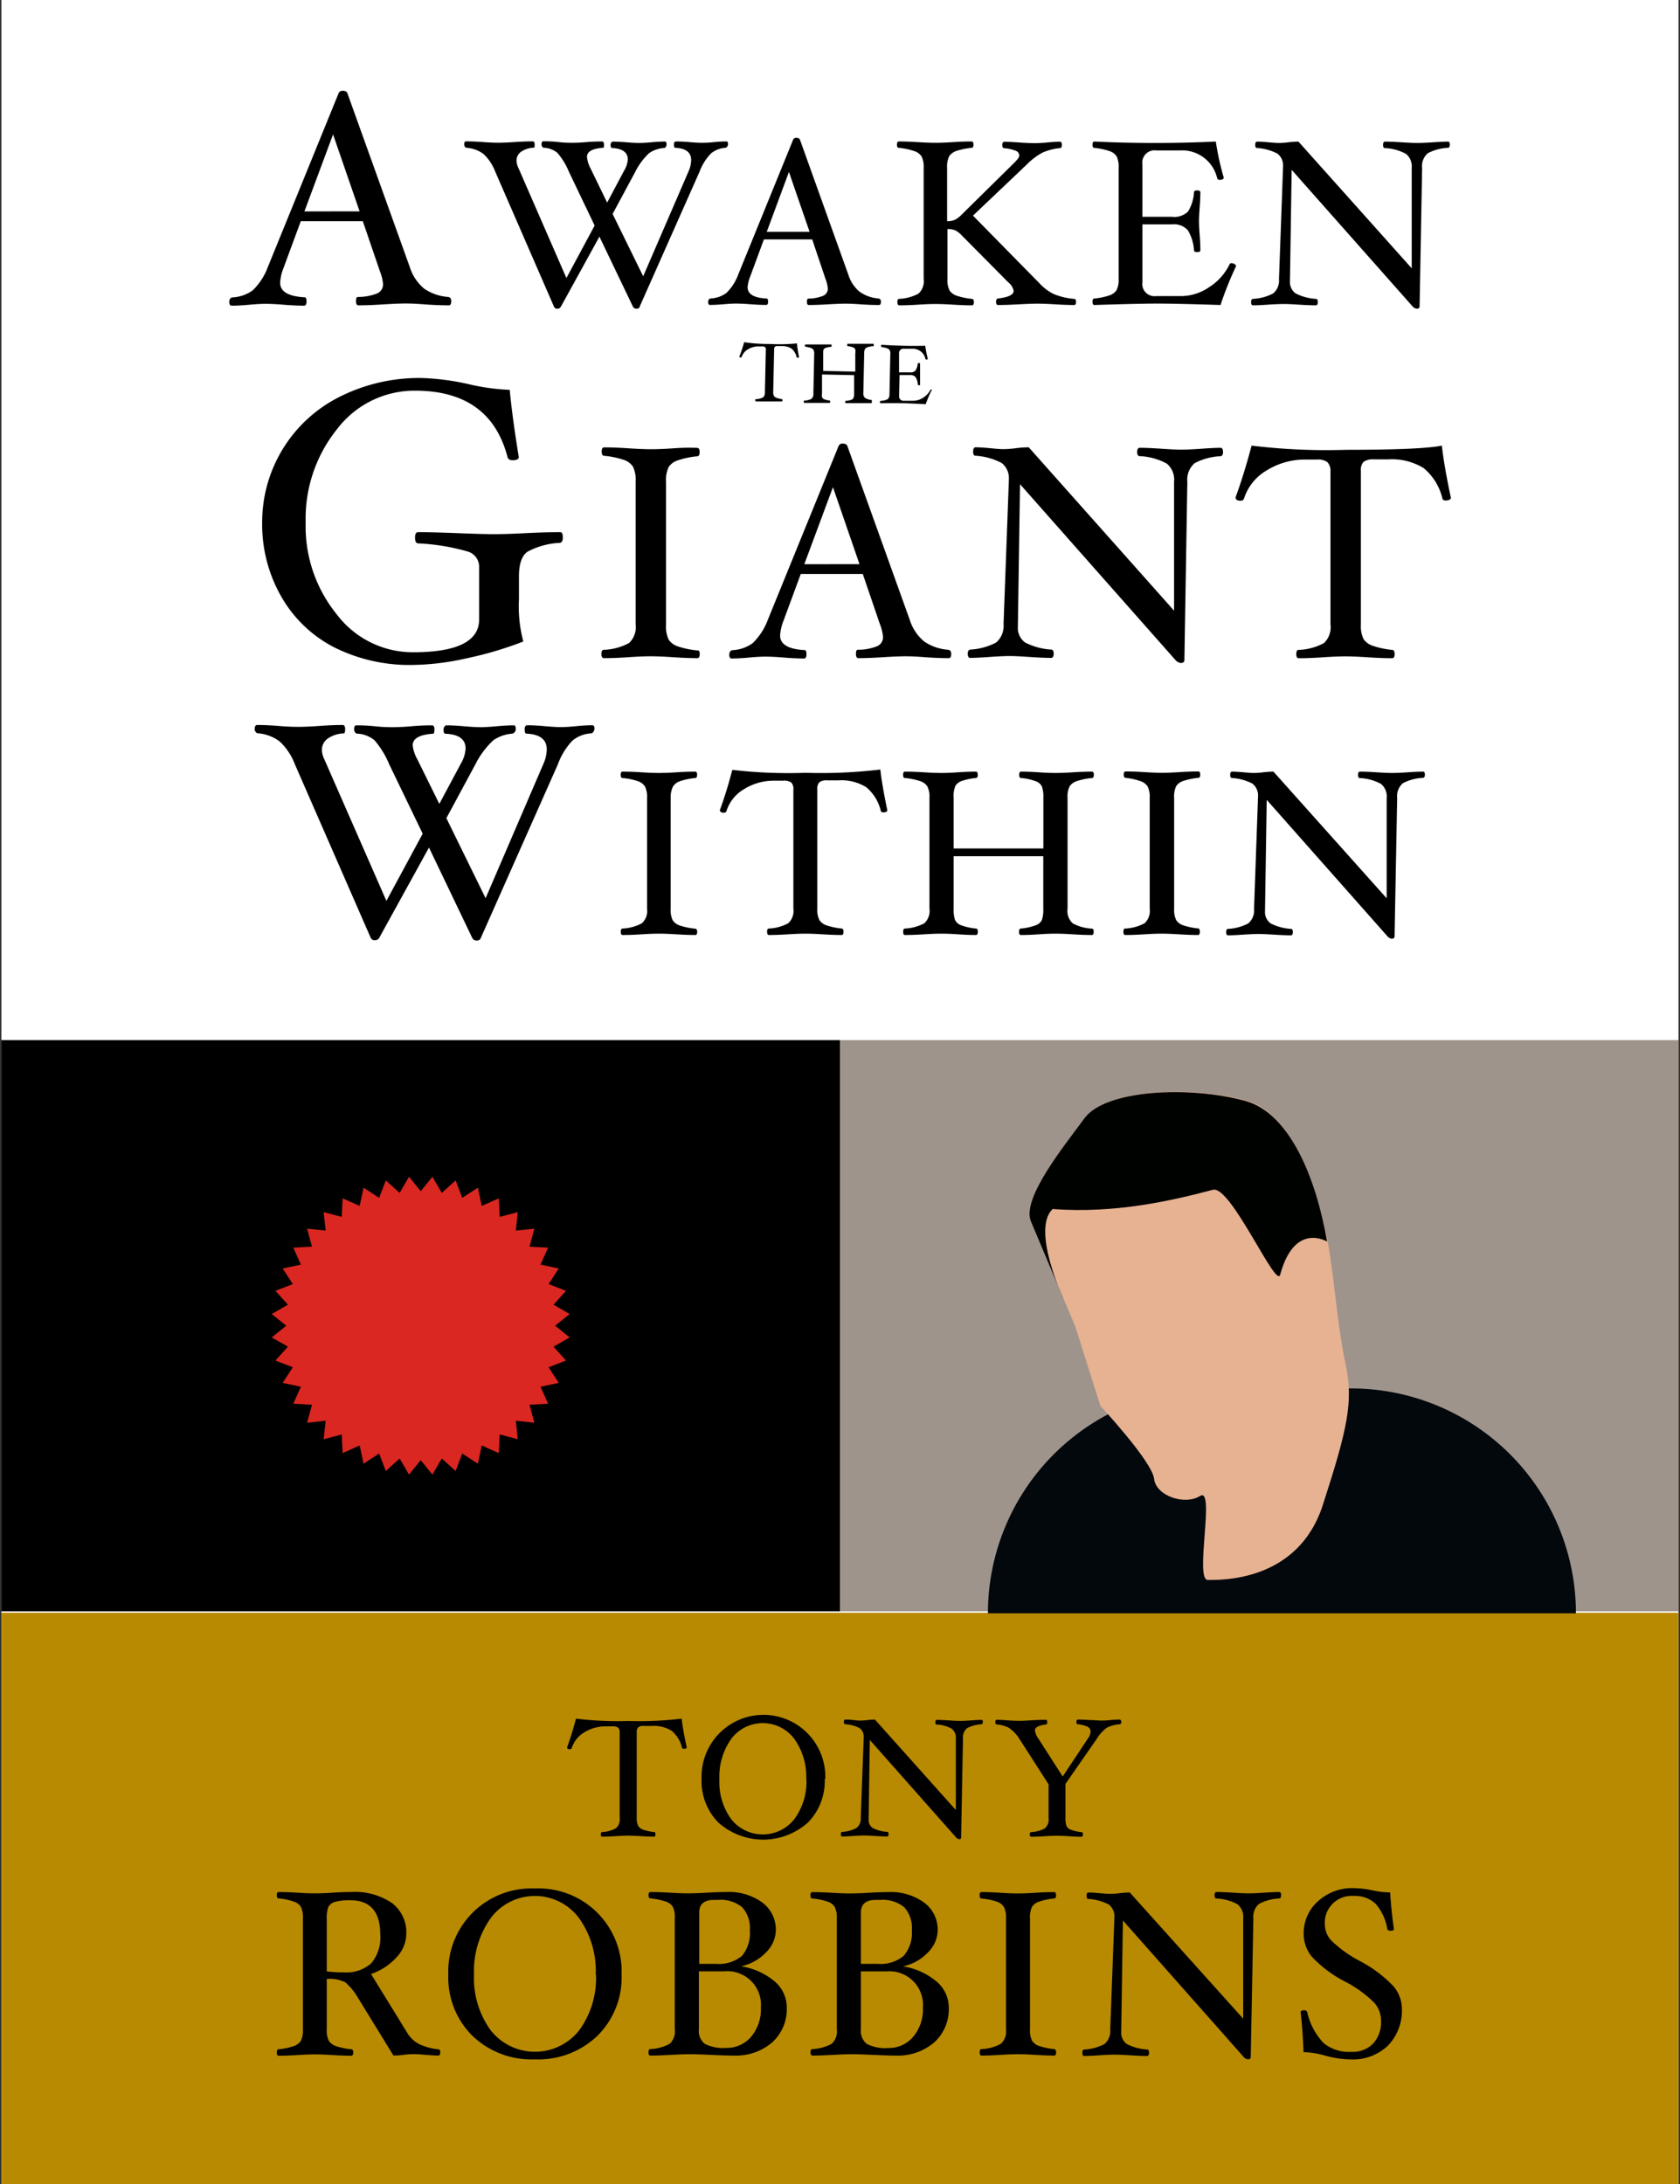 <svg id="Layer_1" data-name="Layer 1" xmlns="http://www.w3.org/2000/svg" viewBox="0 0 200 260"><rect x="0" y="0" width="200" height="260" fill="#333333" stroke="none"/><title>book-awaken-giant</title><rect x="0.17" width="199.65" height="260" style="fill:#fff"/><rect x="0.17" y="192" width="199.65" height="68" style="fill:#b88a01"/><rect x="0.17" y="123.82" width="99.83" height="68"/><rect x="100.01" y="123.82" width="99.83" height="68" style="fill:#9e948b"/><path d="M53.72,35.85c0,.34-.1.5-.29.5q-1.24,0-2.81-.11-1.35-.11-2.31-.11t-2.72.11q-1.71.11-2.92.11-.29,0-.29-.5c0-.33.07-.5.22-.5a6.1,6.1,0,0,0,2.3-.42,1.16,1.16,0,0,0,.7-1.1,5.25,5.25,0,0,0-.36-1.5l-2.05-6H35.81l-2.06,5.58a5.69,5.69,0,0,0-.4,1.74q0,1.59,2.92,1.74.22,0,.22.5c0,.33-.1.5-.29.5q-1.08,0-2.39-.11t-2.21-.11q-.77,0-1.94.11t-2.09.11q-.27,0-.27-.45c0-.33.14-.52.41-.54a4.46,4.46,0,0,0,2.37-.83,7.51,7.51,0,0,0,1.81-2.79l8.42-20.68a.48.48,0,0,1,.5-.29q.43,0,.54.27l7.43,20.7a5.51,5.51,0,0,0,1.7,2.57,5.72,5.72,0,0,0,2.87,1Q53.72,35.4,53.72,35.85ZM42.81,25.16,39.65,16l-3.41,9.17Z"/><path d="M86.67,17.16a.48.48,0,0,1-.11.3.29.29,0,0,1-.23.14,2.94,2.94,0,0,0-1.69.67,6.28,6.28,0,0,0-1.36,2.17L76.14,36.53c0,.15-.18.22-.39.22a.44.44,0,0,1-.39-.22l-4-8.36-4.6,8.36a.44.44,0,0,1-.39.22.4.4,0,0,1-.41-.22l-7-16.09a5.64,5.64,0,0,0-1.39-2.1,3.77,3.77,0,0,0-2-.74.28.28,0,0,1-.21-.12.41.41,0,0,1-.1-.27c0-.26.07-.38.22-.38q.94,0,2,.08t1.79.08q.85,0,2-.08t2.16-.08c.15,0,.22.13.22.38s0,.38-.14.38a2.75,2.75,0,0,0-1.48.48,1.28,1.28,0,0,0-.54,1.07,2.17,2.17,0,0,0,.22.84l5.72,13.12,3.36-6.25-3.07-6.42a8.33,8.33,0,0,0-1.36-2.23,2.71,2.71,0,0,0-1.61-.61.25.25,0,0,1-.19-.12.43.43,0,0,1-.09-.27c0-.26.07-.38.2-.38a16.07,16.07,0,0,1,1.72.08A14.69,14.69,0,0,0,68,17q.84,0,1.78-.08t1.9-.08q.22,0,.22.38c0,.26,0,.38-.14.38q-1.87.13-1.88,1.07A3.47,3.47,0,0,0,70.28,20l2,4.12,2-3.77A3.07,3.07,0,0,0,74.74,19q0-1.29-1.88-1.38c-.11,0-.17-.13-.17-.38a.46.46,0,0,1,.08-.26c.06-.08.11-.12.17-.12q.67,0,1.65.08t1.54.08q.43,0,1.27-.07,1.06-.1,1.78-.1c.11,0,.17.11.17.33s-.1.44-.31.44a3.51,3.51,0,0,0-1.76.61,7.76,7.76,0,0,0-1.66,2.24l-2.69,5,3.64,7.42L82,20.33a3.4,3.4,0,0,0,.28-1.27q0-1.38-1.88-1.46c-.11,0-.17-.13-.17-.38s.08-.38.25-.38q.69,0,1.62.08t1.46.08A14.16,14.16,0,0,0,85,16.92a15.13,15.13,0,0,1,1.51-.08C86.6,16.83,86.67,16.94,86.67,17.16Z"/><path d="M104.87,35.92q0,.39-.22.39-1,0-2.19-.08-1.05-.08-1.79-.08t-2.12.08q-1.33.08-2.27.08-.22,0-.22-.38c0-.26.06-.38.17-.38A4.77,4.77,0,0,0,98,35.21a.9.9,0,0,0,.55-.85,4.06,4.06,0,0,0-.28-1.17L96.69,28.5H90.94l-1.6,4.34A4.43,4.43,0,0,0,89,34.19q0,1.24,2.27,1.35c.11,0,.17.13.17.38s-.08.38-.22.38q-.84,0-1.86-.08t-1.72-.08q-.6,0-1.51.08t-1.62.08c-.14,0-.21-.12-.21-.35s.11-.4.32-.42a3.48,3.48,0,0,0,1.84-.64,5.84,5.84,0,0,0,1.41-2.17l6.55-16.09a.37.37,0,0,1,.39-.22c.22,0,.36.07.42.21L101,32.72a4.29,4.29,0,0,0,1.32,2,4.46,4.46,0,0,0,2.23.81Q104.87,35.56,104.87,35.92ZM96.38,27.6l-2.46-7.13L91.28,27.6Z"/><path d="M128.1,35.92q0,.39-.22.39-.94,0-2.24-.08t-2.1-.08q-.83,0-2.28.08t-2.46.08q-.22,0-.22-.39c0-.23.06-.36.2-.38q1.89-.22,1.89-.91a1.68,1.68,0,0,0-.62-1L114.47,28a2.69,2.69,0,0,0-.78-.59,2.35,2.35,0,0,0-.9-.14v5.94a2.77,2.77,0,0,0,.25,1.37,1.64,1.64,0,0,0,.87.63,8.28,8.28,0,0,0,1.79.37c.16,0,.24.14.24.38s-.08.39-.22.39q-.94,0-2.24-.08t-2.11-.08q-.85,0-2.08.08t-2.24.08q-.22,0-.22-.39t.22-.38a5.35,5.35,0,0,0,2.3-.63,2,2,0,0,0,.61-1.74V20a2.81,2.81,0,0,0-.25-1.38,1.63,1.63,0,0,0-.86-.63A8.23,8.23,0,0,0,107,17.6q-.22,0-.22-.38t.22-.38q.94,0,2.24.08t2.08.08q.86,0,2.11-.08t2.24-.08q.22,0,.22.38t-.22.38a8.14,8.14,0,0,0-1.81.37,1.63,1.63,0,0,0-.86.63,2.81,2.81,0,0,0-.25,1.38v6.35a2.31,2.31,0,0,0,.88-.14,2.79,2.79,0,0,0,.8-.59l6.15-6.06q.76-.72.76-1a.61.61,0,0,0-.36-.57,4.93,4.93,0,0,0-1.44-.33q-.22,0-.22-.38t.25-.38q.66,0,1.74.08t1.9.08a16.05,16.05,0,0,0,1.68-.1q.77-.07,1.32-.07c.13,0,.2.13.2.38s-.07.38-.22.38a6.79,6.79,0,0,0-2.11.55,8.09,8.09,0,0,0-1.85,1.41l-6.4,6.08,7.94,8.08A5.74,5.74,0,0,0,125.43,35a8.21,8.21,0,0,0,2.41.58C128,35.56,128.1,35.68,128.1,35.92Z"/><path d="M147.15,31.69a40.56,40.56,0,0,0-1.85,4.62q-5.28-.17-7.52-.17t-7.5.17q-.22,0-.22-.39t.22-.38a8.09,8.09,0,0,0,1.78-.37,1.65,1.65,0,0,0,.86-.62,2.77,2.77,0,0,0,.25-1.37V20a2.93,2.93,0,0,0-.23-1.37,1.6,1.6,0,0,0-.85-.64,7.87,7.87,0,0,0-1.81-.38q-.22,0-.22-.38t.22-.38q3.53.17,7.22.17t7.24-.17a32.28,32.28,0,0,0,.94,4.28c0,.19-.16.28-.49.28a.27.27,0,0,1-.29-.2,4.27,4.27,0,0,0-4.42-3.3h-2.83A1.46,1.46,0,0,0,136,19.58v6.23h3.53a2.31,2.31,0,0,0,1.91-.64,4.84,4.84,0,0,0,.7-2.28q0-.22.38-.22t.38.22q0,.7-.08,1.76t-.08,1.67q0,.66.08,1.68t.08,1.79q0,.22-.38.22t-.38-.22a5.12,5.12,0,0,0-.74-2.39,2.22,2.22,0,0,0-1.87-.69H136v6.89a1.45,1.45,0,0,0,1.62,1.65h3.05a5.93,5.93,0,0,0,3.3-1.08,6.64,6.64,0,0,0,2.41-2.71.23.23,0,0,1,.24-.13.61.61,0,0,1,.35.11A.31.31,0,0,1,147.15,31.69Z"/><path d="M172.6,17.22q0,.35-.22.38a5.69,5.69,0,0,0-2.4.64A2,2,0,0,0,169.3,20L169,36.47q0,.28-.34.28a.82.82,0,0,1-.45-.22L153.77,20.22l-.2,13a1.62,1.62,0,0,0,0,.21,1.66,1.66,0,0,0,.67,1.5,6.1,6.1,0,0,0,2.42.65c.15,0,.22.14.22.38s-.08.39-.22.39q-.73,0-2-.08t-1.83-.08q-.7,0-1.89.08t-1.78.08q-.22,0-.22-.39t.25-.38a5.77,5.77,0,0,0,2.38-.65,2,2,0,0,0,.69-1.72L152.74,20v-.13a1.78,1.78,0,0,0-.66-1.58,6.07,6.07,0,0,0-2.45-.67c-.13,0-.2-.13-.2-.38s.08-.38.22-.38q.49,0,1.37.08t1.18.08a10,10,0,0,0,1.18-.08,10.18,10.18,0,0,1,1.2-.08l13.48,15.08V20a1.92,1.92,0,0,0-.68-1.68,5.8,5.8,0,0,0-2.51-.69q-.22,0-.22-.38t.22-.39q.76,0,2,.08t1.82.08q.7,0,1.89-.08t1.78-.08Q172.6,16.83,172.6,17.22Z"/><path d="M67,64c0,.39-.12.6-.37.63a8.94,8.94,0,0,0-3.85,1.06q-1,.73-1,2.91v2.77a16.09,16.09,0,0,0,.52,5,42.71,42.71,0,0,1-6.75,2,30.58,30.58,0,0,1-6.4.79,20,20,0,0,1-9.41-2.12A15.29,15.29,0,0,1,33.47,71a17.28,17.28,0,0,1-2.26-8.75,16.69,16.69,0,0,1,9.2-15A21.06,21.06,0,0,1,50.17,45a29.28,29.28,0,0,1,5.69.75,25.62,25.62,0,0,0,4.82.66q.31,3.29,1.08,8,0,.38-.75.38-.49,0-.59-.38-2.07-7.9-11-7.9a11.57,11.57,0,0,0-9.28,4.56,17,17,0,0,0-3.75,11.16,16.59,16.59,0,0,0,3.71,10.92,11.35,11.35,0,0,0,9.07,4.5q7.87,0,7.87-3.91V67.54a1.9,1.9,0,0,0-1.25-1.85,25.34,25.34,0,0,0-6-1c-.25,0-.38-.23-.38-.69s.13-.65.38-.65q1.57,0,4.65.12t4.39.12q1.41,0,3.74-.12,2.49-.12,4.07-.12C66.92,63.33,67,63.55,67,64Z"/><path d="M83.3,77.85c0,.34-.1.5-.29.5q-1.21,0-2.86-.11t-2.68-.11q-1.1,0-2.68.11t-2.9.11q-.29,0-.29-.5t.29-.49a6.87,6.87,0,0,0,3-.81,2.6,2.6,0,0,0,.78-2.23v-17a3.61,3.61,0,0,0-.32-1.77,2.11,2.11,0,0,0-1.11-.81,10.48,10.48,0,0,0-2.32-.48q-.29,0-.29-.5t.29-.5q1.22,0,2.9.11t2.68.11q1.1,0,2.68-.11T83,53.32c.19,0,.29.17.29.5s-.1.5-.29.5a10.41,10.41,0,0,0-2.3.48,2.07,2.07,0,0,0-1.1.8,3.69,3.69,0,0,0-.31,1.78v17a3.65,3.65,0,0,0,.31,1.76,2.06,2.06,0,0,0,1.09.81,10.32,10.32,0,0,0,2.3.48C83.2,77.39,83.3,77.55,83.3,77.85Z"/><path d="M113.24,77.85c0,.34-.1.5-.29.5q-1.24,0-2.81-.11-1.35-.11-2.31-.11t-2.72.11q-1.71.11-2.92.11-.29,0-.29-.5c0-.33.07-.5.22-.5a6.1,6.1,0,0,0,2.3-.42,1.16,1.16,0,0,0,.7-1.1,5.25,5.25,0,0,0-.36-1.5l-2.05-6H95.33l-2.06,5.58a5.69,5.69,0,0,0-.4,1.74q0,1.59,2.92,1.74.22,0,.22.5c0,.33-.1.5-.29.5q-1.08,0-2.39-.11t-2.21-.11q-.77,0-1.94.11t-2.09.11q-.27,0-.27-.45c0-.33.14-.52.41-.54a4.46,4.46,0,0,0,2.37-.83,7.51,7.51,0,0,0,1.81-2.79l8.42-20.68a.48.48,0,0,1,.5-.29q.43,0,.54.27l7.43,20.7a5.51,5.51,0,0,0,1.7,2.57,5.72,5.72,0,0,0,2.87,1Q113.24,77.4,113.24,77.85ZM102.32,67.16,99.16,58l-3.41,9.17Z"/><path d="M145.6,53.82c0,.3-.1.46-.29.49a7.29,7.29,0,0,0-3.09.83,2.59,2.59,0,0,0-.87,2.22L141,78.57q0,.36-.43.36a1.06,1.06,0,0,1-.58-.29l-18.56-21-.25,16.65a2.08,2.08,0,0,0,0,.27,2.14,2.14,0,0,0,.86,1.93,7.82,7.82,0,0,0,3.11.84c.19,0,.29.19.29.49s-.1.5-.29.5q-.94,0-2.57-.11t-2.36-.11q-.9,0-2.43.11t-2.29.11c-.19,0-.29-.17-.29-.5s.11-.46.32-.49a7.44,7.44,0,0,0,3.06-.84,2.62,2.62,0,0,0,.88-2.21l.63-17v-.16a2.29,2.29,0,0,0-.85-2,7.79,7.79,0,0,0-3.15-.87q-.25,0-.25-.5t.29-.5q.63,0,1.76.11t1.51.11a12.66,12.66,0,0,0,1.51-.11,13.22,13.22,0,0,1,1.55-.11L139.77,72.7V57.35a2.47,2.47,0,0,0-.87-2.16,7.46,7.46,0,0,0-3.23-.89q-.29,0-.29-.49t.29-.5q1,0,2.59.11t2.34.11q.9,0,2.43-.11t2.29-.11C145.5,53.32,145.6,53.48,145.6,53.82Z"/><path d="M172.72,59.24q0,.34-.65.34a.33.33,0,0,1-.36-.25,6.7,6.7,0,0,0-2.21-3.59,7.2,7.2,0,0,0-4.27-1.05h-1.69a1.87,1.87,0,0,0-1.21.29,1.42,1.42,0,0,0-.32,1.08V74.32a3.56,3.56,0,0,0,.32,1.76,2.11,2.11,0,0,0,1.12.81,10.5,10.5,0,0,0,2.29.48c.19,0,.29.19.29.49s-.1.5-.29.5q-1.21,0-2.88-.11t-2.66-.11q-1.1,0-2.71.11t-2.88.11q-.29,0-.29-.5t.29-.49a6.9,6.9,0,0,0,3-.81,2.6,2.6,0,0,0,.78-2.23V56.05A1.42,1.42,0,0,0,158,55a1.9,1.9,0,0,0-1.22-.29h-1.4A8.56,8.56,0,0,0,150.8,56a6,6,0,0,0-2.7,3.34.38.38,0,0,1-.4.27q-.61,0-.61-.4,1-2.72,1.91-6.16a73.68,73.68,0,0,0,11.21.5q9,0,11.44-.5Q171.9,55.37,172.72,59.24Z"/><path d="M70.77,86.74a.62.62,0,0,1-.14.39.38.38,0,0,1-.3.18,3.78,3.78,0,0,0-2.18.86A8.06,8.06,0,0,0,66.41,91l-9.18,20.68q-.09.29-.5.29a.56.56,0,0,1-.5-.29L51.07,100.9l-5.92,10.74a.56.56,0,0,1-.5.29.51.51,0,0,1-.52-.29L35.11,91a7.25,7.25,0,0,0-1.78-2.7,4.86,4.86,0,0,0-2.61-1,.35.35,0,0,1-.27-.15.52.52,0,0,1-.13-.34q0-.5.29-.5,1.21,0,2.52.11t2.31.11q1.1,0,2.59-.11t2.77-.11c.19,0,.29.17.29.5s-.06.5-.18.5a3.54,3.54,0,0,0-1.9.62,1.64,1.64,0,0,0-.69,1.38,2.81,2.81,0,0,0,.29,1.08L46,107.25l4.32-8L46.34,91a10.75,10.75,0,0,0-1.75-2.87,3.49,3.49,0,0,0-2.07-.79.32.32,0,0,1-.24-.15.54.54,0,0,1-.12-.34q0-.5.25-.5a20.8,20.8,0,0,1,2.21.11,18.72,18.72,0,0,0,2.07.11q1.08,0,2.29-.11t2.45-.11q.29,0,.29.5t-.18.5q-2.41.16-2.41,1.38a4.45,4.45,0,0,0,.56,1.68l2.61,5.29,2.59-4.84a4,4,0,0,0,.54-1.74q0-1.67-2.41-1.77c-.14,0-.22-.17-.22-.5a.59.59,0,0,1,.11-.34c.07-.11.14-.16.22-.16q.86,0,2.12.11t2,.11q.56,0,1.64-.09,1.37-.13,2.29-.13.22,0,.22.42t-.4.57a4.52,4.52,0,0,0-2.26.78A10,10,0,0,0,56.59,91l-3.45,6.4,4.67,9.53,6.92-16.08a4.36,4.36,0,0,0,.36-1.63q0-1.77-2.41-1.88-.22,0-.22-.5t.32-.5q.88,0,2.09.11t1.87.11a18,18,0,0,0,1.83-.11q1.08-.11,1.94-.11Q70.77,86.32,70.77,86.74Z"/><path d="M83,110.92q0,.39-.22.39-.94,0-2.23-.08t-2.09-.08q-.86,0-2.09.08t-2.25.08q-.22,0-.22-.39t.22-.38a5.35,5.35,0,0,0,2.3-.63,2,2,0,0,0,.61-1.74V95a2.81,2.81,0,0,0-.25-1.38,1.63,1.63,0,0,0-.86-.63,8.22,8.22,0,0,0-1.81-.37q-.22,0-.22-.38t.22-.38q1,0,2.25.08t2.09.08q.85,0,2.09-.08t2.23-.08q.22,0,.22.38t-.22.38a8.17,8.17,0,0,0-1.79.37,1.62,1.62,0,0,0-.85.62A2.88,2.88,0,0,0,79.84,95v13.18a2.85,2.85,0,0,0,.24,1.37,1.6,1.6,0,0,0,.85.63,8,8,0,0,0,1.79.37Q83,110.56,83,110.92Z"/><path d="M105.63,96.44q0,.27-.5.27a.26.26,0,0,1-.28-.2,5.22,5.22,0,0,0-1.72-2.79,5.6,5.6,0,0,0-3.32-.82H98.49a1.45,1.45,0,0,0-.94.22,1.1,1.1,0,0,0-.25.84v14.21a2.76,2.76,0,0,0,.25,1.37,1.64,1.64,0,0,0,.87.63,8.28,8.28,0,0,0,1.78.37q.22,0,.22.38t-.22.39q-.94,0-2.24-.08t-2.07-.08q-.86,0-2.11.08t-2.24.08q-.22,0-.22-.39t.22-.38a5.35,5.35,0,0,0,2.3-.63,2,2,0,0,0,.61-1.74V94a1.1,1.1,0,0,0-.25-.84,1.48,1.48,0,0,0-1-.22H92.17a6.65,6.65,0,0,0-3.58,1,4.63,4.63,0,0,0-2.1,2.6.29.29,0,0,1-.31.21q-.48,0-.48-.31.78-2.11,1.48-4.79A57.32,57.32,0,0,0,95.9,92a59.23,59.23,0,0,0,8.9-.39Q105,93.43,105.63,96.44Z"/><path d="M130.2,110.92q0,.39-.22.39-1,0-2.25-.08t-2.09-.08q-.85,0-2,.08t-2.11.08q-.22,0-.22-.39t.24-.38a6.76,6.76,0,0,0,1.75-.39,1.26,1.26,0,0,0,.74-.64,3.92,3.92,0,0,0,.16-1.34v-6.24H113.53v6.24a4,4,0,0,0,.16,1.34,1.26,1.26,0,0,0,.74.64,6.8,6.8,0,0,0,1.76.39q.22,0,.22.38t-.22.39q-.94,0-2.11-.08t-2-.08q-.85,0-2.1.08t-2.24.08q-.22,0-.22-.39t.22-.38a5.35,5.35,0,0,0,2.3-.63,2,2,0,0,0,.61-1.74V95a2.81,2.81,0,0,0-.25-1.38,1.63,1.63,0,0,0-.86-.63,8.23,8.23,0,0,0-1.81-.37q-.22,0-.22-.38t.22-.38q.94,0,2.24.08t2.1.08q.85,0,2-.08t2.11-.08q.22,0,.22.38t-.22.38a7.42,7.42,0,0,0-1.65.34,1.51,1.51,0,0,0-.78.57,3.18,3.18,0,0,0-.22,1.48v6h10.68V95a4,4,0,0,0-.16-1.34,1.26,1.26,0,0,0-.73-.65,6.73,6.73,0,0,0-1.77-.39q-.22,0-.22-.38t.22-.38q.94,0,2.11.08t2,.08q.85,0,2.09-.08t2.25-.08q.22,0,.22.38t-.22.38a8.22,8.22,0,0,0-1.81.37,1.64,1.64,0,0,0-.86.63,2.82,2.82,0,0,0-.24,1.38v13.18a2,2,0,0,0,.61,1.74,5.35,5.35,0,0,0,2.3.63Q130.2,110.56,130.2,110.92Z"/><path d="M142.84,110.92q0,.39-.22.39-.94,0-2.23-.08t-2.09-.08q-.86,0-2.09.08t-2.25.08q-.22,0-.22-.39t.22-.38a5.35,5.35,0,0,0,2.3-.63,2,2,0,0,0,.61-1.74V95a2.81,2.81,0,0,0-.25-1.38,1.63,1.63,0,0,0-.86-.63A8.22,8.22,0,0,0,134,92.6q-.22,0-.22-.38t.22-.38q1,0,2.25.08t2.09.08q.85,0,2.09-.08t2.23-.08q.22,0,.22.38t-.22.38a8.17,8.17,0,0,0-1.79.37,1.62,1.62,0,0,0-.85.62,2.88,2.88,0,0,0-.24,1.39v13.18a2.85,2.85,0,0,0,.24,1.37,1.6,1.6,0,0,0,.85.63,8,8,0,0,0,1.79.37Q142.84,110.56,142.84,110.92Z"/><path d="M169.63,92.22q0,.35-.22.38a5.69,5.69,0,0,0-2.4.64,2,2,0,0,0-.68,1.73l-.31,16.5q0,.28-.34.28a.82.82,0,0,1-.45-.22L150.8,95.22l-.2,13a1.62,1.62,0,0,0,0,.21,1.66,1.66,0,0,0,.67,1.5,6.1,6.1,0,0,0,2.42.65c.15,0,.22.14.22.38s-.08.39-.22.39q-.73,0-2-.08t-1.83-.08q-.7,0-1.89.08t-1.78.08q-.22,0-.22-.39t.25-.38a5.77,5.77,0,0,0,2.38-.65,2,2,0,0,0,.69-1.72L149.76,95v-.13a1.78,1.78,0,0,0-.66-1.58,6.07,6.07,0,0,0-2.45-.67c-.13,0-.2-.13-.2-.38s.08-.38.22-.38q.49,0,1.37.08t1.18.08a10,10,0,0,0,1.18-.08,10.18,10.18,0,0,1,1.2-.08l13.48,15.08V95a1.92,1.92,0,0,0-.68-1.68,5.8,5.8,0,0,0-2.51-.69q-.22,0-.22-.38t.22-.39q.76,0,2,.08t1.82.08q.7,0,1.89-.08t1.78-.08Q169.63,91.83,169.63,92.22Z"/><path d="M81.75,208c0,.13-.12.19-.36.19a.18.18,0,0,1-.2-.14,3.73,3.73,0,0,0-1.23-2,4,4,0,0,0-2.37-.58h-.94a1,1,0,0,0-.67.16.79.79,0,0,0-.18.6v10.15a2,2,0,0,0,.18,1,1.17,1.17,0,0,0,.62.45,5.81,5.81,0,0,0,1.27.27c.11,0,.16.1.16.27s-.05.28-.16.28q-.67,0-1.6-.06t-1.48-.06q-.61,0-1.5.06t-1.6.06c-.11,0-.16-.09-.16-.28s.05-.26.16-.27a3.83,3.83,0,0,0,1.64-.45,1.44,1.44,0,0,0,.44-1.24V206.28a.79.79,0,0,0-.18-.6,1.05,1.05,0,0,0-.68-.16h-.78a4.75,4.75,0,0,0-2.56.71,3.31,3.31,0,0,0-1.5,1.86.21.21,0,0,1-.22.15c-.23,0-.34-.07-.34-.22q.56-1.51,1.06-3.42a41,41,0,0,0,6.22.28,42.38,42.38,0,0,0,6.36-.28Q81.29,205.9,81.75,208Z"/><path d="M98.18,211.79a7,7,0,0,1-2,5.18,8,8,0,0,1-10.66,0,7,7,0,0,1-2-5.18,7.37,7.37,0,1,1,14.73,0Zm-2.2,0A7.73,7.73,0,0,0,94.55,207a4.69,4.69,0,0,0-7.49,0,7.77,7.77,0,0,0-1.42,4.82,7.54,7.54,0,0,0,1.41,4.75,4.79,4.79,0,0,0,7.51,0A7.5,7.5,0,0,0,96,211.79Z"/><path d="M117,205c0,.17-.05.26-.16.27a4.05,4.05,0,0,0-1.71.46,1.44,1.44,0,0,0-.49,1.23l-.22,11.79c0,.13-.08.2-.24.2a.59.59,0,0,1-.32-.16l-10.31-11.65-.14,9.25a1.4,1.4,0,0,0,0,.15,1.19,1.19,0,0,0,.48,1.08,4.35,4.35,0,0,0,1.73.46c.11,0,.16.1.16.27s-.05.28-.16.28q-.52,0-1.43-.06t-1.31-.06q-.5,0-1.35.06t-1.27.06c-.11,0-.16-.09-.16-.28s.06-.26.18-.27a4.14,4.14,0,0,0,1.7-.47,1.45,1.45,0,0,0,.49-1.23l.35-9.42v-.09a1.27,1.27,0,0,0-.47-1.13,4.35,4.35,0,0,0-1.75-.48c-.09,0-.14-.09-.14-.27s.05-.28.16-.28.56,0,1,.06.65.06.84.06a7.06,7.06,0,0,0,.84-.06,7.57,7.57,0,0,1,.86-.06l9.63,10.77V207a1.37,1.37,0,0,0-.49-1.2,4.14,4.14,0,0,0-1.79-.5c-.11,0-.16-.1-.16-.27s.05-.28.16-.28q.54,0,1.44.06t1.3.06q.5,0,1.35-.06t1.27-.06C117,204.76,117,204.85,117,205Z"/><path d="M133.49,205a.29.29,0,0,1-.07.19.2.2,0,0,1-.15.08,3.82,3.82,0,0,0-1.5.41,4.52,4.52,0,0,0-1.19,1.31l-3.74,5.38v4a2.78,2.78,0,0,0,.12,1,.91.91,0,0,0,.53.46,4.91,4.91,0,0,0,1.27.28c.11,0,.16.1.16.27s-.05.28-.16.28q-.67,0-1.51-.06t-1.42-.06q-.6,0-1.48.06t-1.6.06c-.11,0-.16-.09-.16-.28s.05-.26.16-.27a3.83,3.83,0,0,0,1.65-.45,1.44,1.44,0,0,0,.43-1.24v-4L121.35,207a4.42,4.42,0,0,0-1.25-1.31,3.88,3.88,0,0,0-1.45-.4c-.11,0-.16-.09-.16-.27s.05-.28.16-.28q.47,0,1.28.06t1.42.06q.51,0,1.41-.06t1.75-.06c.11,0,.16.09.16.28s-.05.27-.16.27q-1.3.18-1.3.69a2.08,2.08,0,0,0,.41,1l2.89,4.51,3-4.52a1.54,1.54,0,0,0,.32-.82.63.63,0,0,0-.35-.58,3.71,3.71,0,0,0-1.21-.31c-.08,0-.12-.09-.12-.27s.05-.28.16-.28q.59,0,1.44.06c.55,0,1,.06,1.38.06a10.37,10.37,0,0,0,1.08-.06,11,11,0,0,1,1.1-.06C133.44,204.76,133.49,204.85,133.49,205Z"/><path d="M52.41,244.32q0,.39-.22.39-.52,0-1.69-.1-.85-.07-1.13-.07c-.27,0-.7,0-1.27.08s-1,.08-1.27.08l-4.24-6.91A7.23,7.23,0,0,0,41.12,236a4.1,4.1,0,0,0-2.22-.41v6a2.76,2.76,0,0,0,.25,1.37,1.64,1.64,0,0,0,.87.63,8.29,8.29,0,0,0,1.79.37q.24,0,.24.38c0,.26-.08.39-.22.39q-.94,0-2.24-.08t-2.1-.08q-.85,0-2.09.08t-2.23.08q-.22,0-.22-.39t.22-.38a8.09,8.09,0,0,0,1.78-.37,1.65,1.65,0,0,0,.86-.62,2.77,2.77,0,0,0,.25-1.37V228.39a2.93,2.93,0,0,0-.23-1.37,1.6,1.6,0,0,0-.85-.64,7.87,7.87,0,0,0-1.81-.38q-.22,0-.22-.38t.22-.38q.94,0,2.23.08t2.09.08q.85,0,2.1-.08t2.24-.08a7.81,7.81,0,0,1,4.83,1.31,4.36,4.36,0,0,1,1.71,3.67A4.11,4.11,0,0,1,47.22,233a7.24,7.24,0,0,1-3.05,2l4.31,7a3.52,3.52,0,0,0,1.45,1.36,7.1,7.1,0,0,0,2.29.61Q52.41,244,52.41,244.32Zm-7.14-14q0-4.1-3.57-4.1a6.39,6.39,0,0,0-1.79.19,1.27,1.27,0,0,0-.81.6,3.54,3.54,0,0,0-.2,1.43v6.25a15.3,15.3,0,0,0,2,.11,4.42,4.42,0,0,0,3.29-1.07A4.77,4.77,0,0,0,45.27,230.28Z"/><path d="M74,235.08a9.76,9.76,0,0,1-2.86,7.26,10.16,10.16,0,0,1-7.46,2.82,10.13,10.13,0,0,1-7.46-2.82,9.77,9.77,0,0,1-2.85-7.26,9.89,9.89,0,0,1,10.3-10.26A9.89,9.89,0,0,1,74,235.08Zm-3.08,0a10.83,10.83,0,0,0-2-6.75,6.56,6.56,0,0,0-10.49,0,10.88,10.88,0,0,0-2,6.75,10.55,10.55,0,0,0,2,6.64,6.71,6.71,0,0,0,10.51,0A10.5,10.5,0,0,0,70.95,235.08Z"/><path d="M93.66,239a5.31,5.31,0,0,1-1.74,4.15,6.63,6.63,0,0,1-4.61,1.56q-.94,0-2.66-.08t-2.49-.08q-.85,0-2.3.08t-2.44.08q-.22,0-.22-.39t.22-.38a5.35,5.35,0,0,0,2.3-.63,2,2,0,0,0,.61-1.74V228.39A2.81,2.81,0,0,0,80.1,227a1.63,1.63,0,0,0-.86-.63,8.23,8.23,0,0,0-1.81-.37q-.22,0-.22-.38t.22-.38q.94,0,2.3.08t2.15.08q.85,0,2.24-.08t2.41-.08a6.7,6.7,0,0,1,4.22,1.25,4,4,0,0,1,1.61,3.29,3.8,3.8,0,0,1-1.19,2.67,5.72,5.72,0,0,1-2.94,1.63,8.21,8.21,0,0,1,4,1.81A4.05,4.05,0,0,1,93.66,239Zm-4.4-9.23a3.61,3.61,0,0,0-.91-2.72,4,4,0,0,0-2.83-.87H85q-1.76,0-1.76,1.51v6.1h2a4.26,4.26,0,0,0,3.09-.95A4.19,4.19,0,0,0,89.26,229.77ZM90.58,239a4,4,0,0,0-4.33-4.32H83.2v6.9a1.92,1.92,0,0,0,.73,1.75,4.84,4.84,0,0,0,2.49.47,3.8,3.8,0,0,0,3-1.33A5.07,5.07,0,0,0,90.58,239Z"/><path d="M112.95,239a5.31,5.31,0,0,1-1.74,4.15,6.63,6.63,0,0,1-4.61,1.56q-.94,0-2.66-.08t-2.49-.08q-.85,0-2.3.08t-2.44.08q-.22,0-.22-.39t.22-.38a5.35,5.35,0,0,0,2.3-.63,2,2,0,0,0,.61-1.74V228.39a2.81,2.81,0,0,0-.25-1.38,1.63,1.63,0,0,0-.86-.63,8.23,8.23,0,0,0-1.81-.37q-.22,0-.22-.38t.22-.38q.94,0,2.3.08t2.15.08q.85,0,2.24-.08t2.41-.08a6.7,6.7,0,0,1,4.22,1.25,4,4,0,0,1,1.61,3.29,3.8,3.8,0,0,1-1.19,2.67,5.72,5.72,0,0,1-2.94,1.63,8.21,8.21,0,0,1,4,1.81A4.05,4.05,0,0,1,112.95,239Zm-4.4-9.23a3.61,3.61,0,0,0-.91-2.72,4,4,0,0,0-2.83-.87h-.56q-1.76,0-1.76,1.51v6.1h2a4.26,4.26,0,0,0,3.09-.95A4.19,4.19,0,0,0,108.55,229.77Zm1.32,9.24a4,4,0,0,0-4.33-4.32h-3.05v6.9a1.92,1.92,0,0,0,.73,1.75,4.84,4.84,0,0,0,2.49.47,3.8,3.8,0,0,0,3-1.33A5.07,5.07,0,0,0,109.87,239Z"/><path d="M125.73,244.32q0,.39-.22.39-.94,0-2.23-.08t-2.09-.08q-.86,0-2.09.08t-2.25.08q-.22,0-.22-.39t.22-.38a5.35,5.35,0,0,0,2.3-.63,2,2,0,0,0,.61-1.74V228.39a2.81,2.81,0,0,0-.25-1.38,1.63,1.63,0,0,0-.86-.63,8.22,8.22,0,0,0-1.81-.37q-.22,0-.22-.38t.22-.38q1,0,2.25.08t2.09.08q.85,0,2.09-.08t2.23-.08q.22,0,.22.38t-.22.38a8.17,8.17,0,0,0-1.79.37,1.62,1.62,0,0,0-.85.62,2.88,2.88,0,0,0-.24,1.39v13.18a2.85,2.85,0,0,0,.24,1.37,1.6,1.6,0,0,0,.85.63,8,8,0,0,0,1.79.37Q125.73,244,125.73,244.32Z"/><path d="M152.51,225.63q0,.35-.22.38a5.69,5.69,0,0,0-2.4.64,2,2,0,0,0-.68,1.73l-.31,16.5q0,.28-.34.28a.82.82,0,0,1-.45-.22l-14.43-16.31-.2,13a1.62,1.62,0,0,0,0,.21,1.66,1.66,0,0,0,.67,1.5,6.1,6.1,0,0,0,2.42.65c.15,0,.22.14.22.38s-.08.39-.22.39q-.73,0-2-.08t-1.83-.08q-.7,0-1.89.08t-1.78.08q-.22,0-.22-.39t.25-.38a5.77,5.77,0,0,0,2.38-.65,2,2,0,0,0,.69-1.72l.49-13.18v-.13a1.78,1.78,0,0,0-.66-1.58,6.07,6.07,0,0,0-2.45-.67c-.13,0-.2-.13-.2-.38s.08-.38.22-.38q.49,0,1.37.08t1.18.08a10,10,0,0,0,1.18-.08,10.18,10.18,0,0,1,1.2-.08L148,240.32V228.38a1.92,1.92,0,0,0-.68-1.68,5.8,5.8,0,0,0-2.51-.69q-.22,0-.22-.38t.22-.39q.76,0,2,.08t1.82.08q.7,0,1.89-.08t1.78-.08Q152.51,225.24,152.51,225.63Z"/><path d="M166.89,239.09a6,6,0,0,1-1.65,4.43,6.06,6.06,0,0,1-4.47,1.65,12.25,12.25,0,0,1-3-.45,10.56,10.56,0,0,0-2.59-.42q-.08-2.38-.34-4.76,0-.22.42-.22a.33.33,0,0,1,.36.22,7.86,7.86,0,0,0,1.94,3.67,4.75,4.75,0,0,0,3.3,1.06,3.44,3.44,0,0,0,2.62-1,3.83,3.83,0,0,0,.93-2.74,3.23,3.23,0,0,0-.81-2.11,14.19,14.19,0,0,0-3.46-2.51,14.37,14.37,0,0,1-4-3,4.33,4.33,0,0,1-.94-2.7,5.07,5.07,0,0,1,1.69-3.86,6,6,0,0,1,4.28-1.57,11.25,11.25,0,0,1,2.26.27,10.71,10.71,0,0,0,2.06.24q.17,2.46.45,4.34c0,.15-.12.22-.36.22s-.41-.07-.43-.22a6,6,0,0,0-1.4-3,3.55,3.55,0,0,0-2.6-.92,3.19,3.19,0,0,0-3.43,3.42,2.87,2.87,0,0,0,.78,1.9,14.69,14.69,0,0,0,3.38,2.42,15.37,15.37,0,0,1,4,3A4.17,4.17,0,0,1,166.89,239.09Z"/><path d="M95.12,42.5c0,.06-.06.09-.18.09a.09.09,0,0,1-.1-.07,1.87,1.87,0,0,0-.59-1,2,2,0,0,0-1.18-.32H92.6a.51.51,0,0,0-.34.07.39.39,0,0,0-.1.3l-.11,5.07a1,1,0,0,0,.08.49.58.58,0,0,0,.31.23,2.92,2.92,0,0,0,.63.15c.05,0,.08.05.08.14s0,.14-.08.14l-.8,0-.74,0H90c-.05,0-.08,0-.08-.14s0-.13.08-.13a1.92,1.92,0,0,0,.83-.21.72.72,0,0,0,.23-.61l.11-5.07a.39.39,0,0,0-.08-.3.53.53,0,0,0-.34-.09h-.39a2.38,2.38,0,0,0-1.29.33,1.65,1.65,0,0,0-.77.91.1.1,0,0,1-.11.07c-.11,0-.17,0-.17-.11.2-.5.39-1.06.57-1.7a20.56,20.56,0,0,0,3.11.21,21.25,21.25,0,0,0,3.18-.07Q94.91,41.42,95.12,42.5Z"/><path d="M103.79,47.85c0,.09,0,.14-.08.14l-.8,0-.75,0h-1.46c-.05,0-.08,0-.08-.14s0-.13.09-.13a2.41,2.41,0,0,0,.63-.12.45.45,0,0,0,.27-.23,1.41,1.41,0,0,0,.07-.48l0-2.23-3.82-.08,0,2.23a1.4,1.4,0,0,0,0,.48.45.45,0,0,0,.26.24,2.42,2.42,0,0,0,.63.15c.05,0,.08.05.08.14s0,.14-.08.14l-.75,0-.7,0H95.77c-.05,0-.08,0-.08-.14s0-.13.08-.13a1.93,1.93,0,0,0,.83-.21.72.72,0,0,0,.23-.62l.1-4.71a1,1,0,0,0-.08-.49.58.58,0,0,0-.3-.23,2.92,2.92,0,0,0-.64-.15c-.05,0-.08,0-.08-.14s0-.14.08-.13l.8,0,.75,0,.7,0h.76c.05,0,.08,0,.08.14s0,.14-.08.14a2.7,2.7,0,0,0-.59.11.54.54,0,0,0-.28.2A1.12,1.12,0,0,0,98,42l0,2.16,3.82.08,0-2.16a1.43,1.43,0,0,0,0-.48.45.45,0,0,0-.25-.24,2.4,2.4,0,0,0-.63-.15c-.05,0-.08,0-.08-.14s0-.14.08-.14l.75,0,.7,0h1.55c.05,0,.08,0,.08.14s0,.14-.08.14a2.91,2.91,0,0,0-.65.12.58.58,0,0,0-.31.22,1,1,0,0,0-.1.49l-.1,4.71a.72.72,0,0,0,.21.63,1.91,1.91,0,0,0,.82.24C103.76,47.73,103.79,47.77,103.79,47.85Z"/><path d="M110.89,46.49a14.6,14.6,0,0,0-.69,1.63q-1.88-.1-2.68-.12t-2.68,0c-.05,0-.08,0-.08-.14s0-.13.08-.13a2.89,2.89,0,0,0,.64-.12.59.59,0,0,0,.31-.22,1,1,0,0,0,.1-.49l.1-4.71a1,1,0,0,0-.07-.49.57.57,0,0,0-.3-.23,2.79,2.79,0,0,0-.64-.15c-.05,0-.08,0-.08-.14s0-.14.08-.13q1.26.08,2.58.11t2.59,0a11.47,11.47,0,0,0,.3,1.54c0,.07-.06.1-.18.1a.1.1,0,0,1-.1-.07,1.52,1.52,0,0,0-1.55-1.21l-1,0a.52.52,0,0,0-.59.59l0,2.22,1.26,0a.83.83,0,0,0,.69-.21,1.73,1.73,0,0,0,.27-.81c0-.05,0-.08.14-.08s.14,0,.14.08,0,.38,0,.63,0,.44,0,.59,0,.36,0,.6,0,.47,0,.64,0,.08-.14.08-.14,0-.13-.08a1.82,1.82,0,0,0-.25-.86.79.79,0,0,0-.66-.26l-1.26,0-.05,2.46a.52.52,0,0,0,.57.6l1.09,0a2.12,2.12,0,0,0,1.19-.36,2.38,2.38,0,0,0,.88-.95.08.08,0,0,1,.08,0,.22.22,0,0,1,.12,0A.11.11,0,0,1,110.89,46.49Z"/><polygon points="50.09 141.81 51.48 140.09 52.59 142.01 54.24 140.53 55.03 142.6 56.89 141.39 57.35 143.56 59.38 142.66 59.49 144.87 61.64 144.3 61.41 146.5 63.61 146.27 63.04 148.41 65.25 148.53 64.35 150.55 66.52 151.01 65.31 152.87 67.38 153.67 65.9 155.32 67.82 156.43 66.09 157.82 67.82 159.22 65.9 160.32 67.38 161.97 65.31 162.77 66.52 164.63 64.35 165.09 65.25 167.11 63.04 167.23 63.61 169.37 61.41 169.14 61.64 171.34 59.49 170.77 59.38 172.99 57.35 172.08 56.89 174.25 55.03 173.04 54.24 175.12 52.59 173.63 51.48 175.55 50.09 173.83 48.69 175.55 47.58 173.63 45.93 175.12 45.14 173.04 43.28 174.25 42.82 172.08 40.79 172.99 40.68 170.77 38.53 171.34 38.77 169.14 36.56 169.37 37.14 167.23 34.92 167.11 35.82 165.09 33.65 164.63 34.86 162.77 32.79 161.97 34.28 160.32 32.35 159.22 34.08 157.82 32.35 156.43 34.28 155.32 32.79 153.67 34.86 152.87 33.65 151.01 35.82 150.55 34.92 148.53 37.14 148.41 36.56 146.27 38.77 146.5 38.53 144.3 40.68 144.87 40.79 142.66 42.82 143.56 43.28 141.39 45.14 142.6 45.93 140.53 47.58 142.01 48.69 140.09 50.09 141.81" style="fill:#da2721"/><path d="M144.37,165.29h16.47a26.77,26.77,0,0,1,26.77,26.77v0a0,0,0,0,1,0,0h-70a0,0,0,0,1,0,0v0A26.77,26.77,0,0,1,144.37,165.29Z" style="fill:#03080c"/><path d="M122.73,145.41,128,157.88l3,9.49s6.16,6.62,6.39,8.67,3.65,3.2,5.48,2.05-.68,10,.91,10,10.73.23,13.69-8.9,3.65-12.33,2.74-16.66-1.14-8-1.83-12.78-3.42-16.89-10-18.72-16.66-1.37-19.17,2.05S121.59,142.7,122.73,145.41Z" style="fill:#e7b292"/><path d="M122.73,145.41l3.88,9.22s-3.88-8.29-1.29-10.7c7.44.57,14.2-1,19.08-2.29,2.11-.57,7.54,11.88,8,10.11,1.72-6.34,5.59-3.94,5.59-3.94-1.29-7.46-4.41-15.27-9.71-16.74-6.62-1.83-16.66-1.37-19.17,2.05S121.59,142.7,122.73,145.41Z" style="fill:#000200"/></svg>